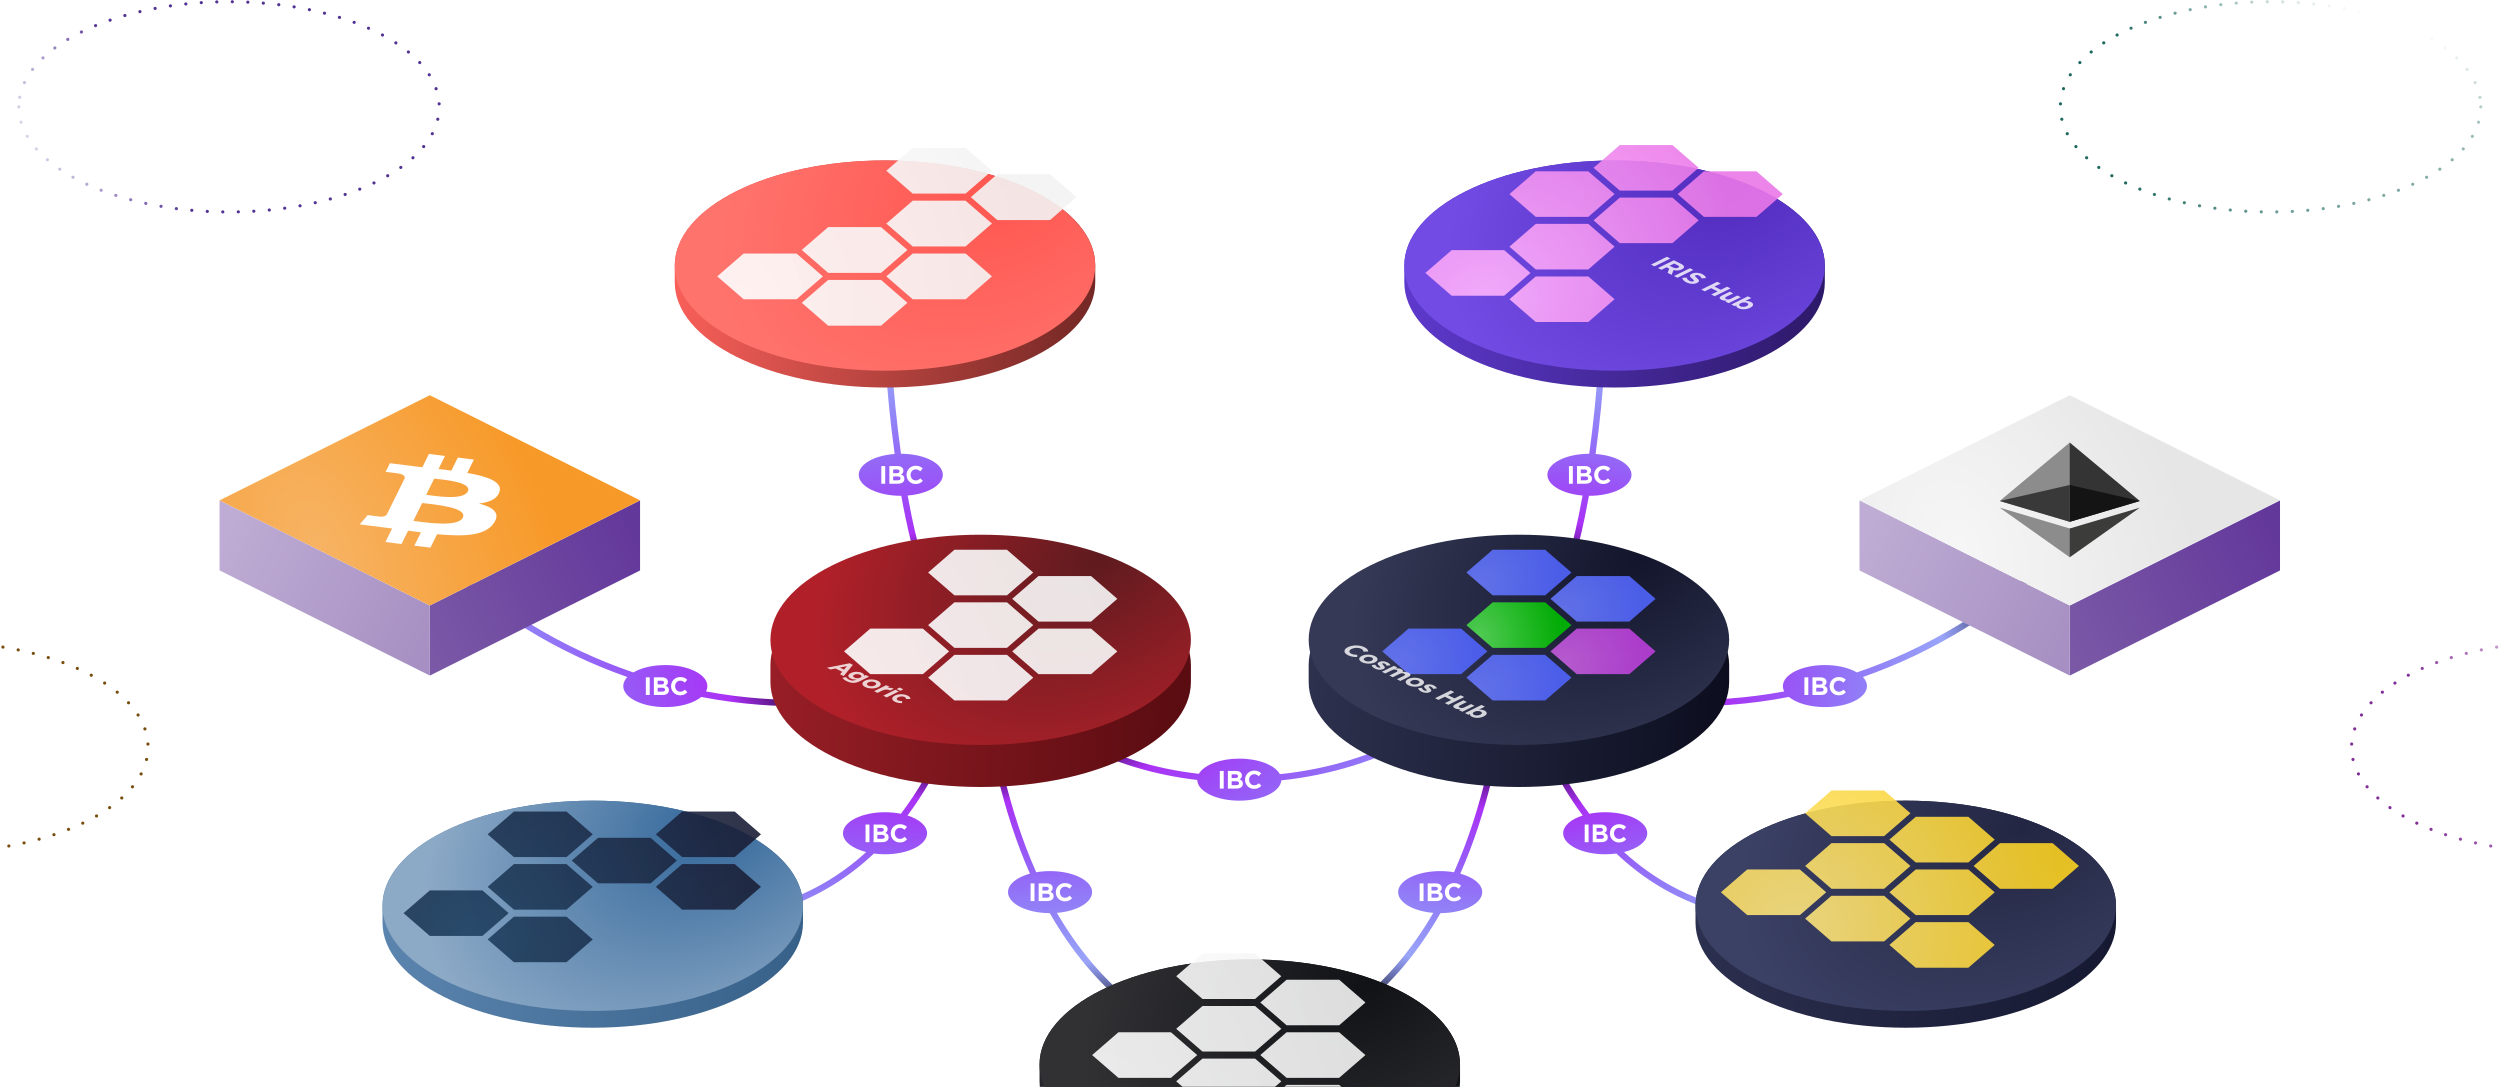 <svg width="1456" height="633" viewBox="0 0 1456 633" fill="none" xmlns="http://www.w3.org/2000/svg">
<ellipse cx="1491.96" cy="435.082" rx="122.449" ry="61.224" stroke="url(#paint0_radial)" stroke-width="1.837" stroke-linecap="round" stroke-dasharray="0.04 9"/>
<ellipse cx="1322.37" cy="62.224" rx="122.449" ry="61.224" stroke="url(#paint1_radial)" stroke-width="1.837" stroke-linecap="round" stroke-dasharray="0.04 9"/>
<ellipse rx="122.449" ry="61.224" transform="matrix(-1 0 0 1 -36.204 435.082)" stroke="url(#paint2_radial)" stroke-width="1.837" stroke-linecap="round" stroke-dasharray="0.04 9"/>
<ellipse rx="122.449" ry="61.224" transform="matrix(-1 0 0 1 133.388 62.224)" stroke="url(#paint3_radial)" stroke-width="1.837" stroke-linecap="round" stroke-dasharray="0.04 9"/>
<g filter="url(#filter0_d)">
<path fill-rule="evenodd" clip-rule="evenodd" d="M513.592 153.449C513.592 188.513 516.052 228.22 521.041 264.395C509.208 265.259 500.122 270.354 500.122 276.51C500.122 283.273 511.087 288.755 524.612 288.755C524.707 288.755 524.801 288.755 524.896 288.755C525.667 293.026 526.478 297.213 527.329 301.298C531.934 323.4 537.733 342.661 544.788 356.442C550.9 368.38 558.255 376.769 567.039 378.658C558.28 387.431 542.897 395.254 522.733 400.555C500.662 406.358 473.11 409.072 442.882 406.809C432.578 406.037 421.967 404.688 411.16 402.687C411.681 401.692 411.959 400.648 411.959 399.571C411.959 392.809 400.995 387.327 387.469 387.327C380.016 387.327 373.341 388.991 368.849 391.618C328.969 378.021 288.397 354.84 252.237 318.681L249.64 321.278C285.536 357.174 325.735 380.435 365.36 394.299C363.834 395.896 362.98 397.684 362.98 399.571C362.98 406.334 373.944 411.816 387.469 411.816C396.355 411.816 404.136 409.45 408.428 405.909C420.082 408.151 431.52 409.642 442.608 410.472C473.202 412.762 501.165 410.024 523.667 404.108C542.373 399.19 557.48 392.029 567.139 383.589C557.652 416.311 544.248 448.126 524.689 473.947C521.832 473.363 518.706 473.041 515.429 473.041C501.903 473.041 490.939 478.523 490.939 485.286C490.939 490.081 496.451 494.232 504.481 496.242C503.298 497.323 502.098 498.384 500.88 499.426C466.165 529.128 416.98 543.081 346.274 525.747L345.399 529.315C417.04 546.878 467.499 532.821 503.268 502.217C505.207 500.558 507.102 498.851 508.955 497.098C511.017 497.38 513.188 497.531 515.429 497.531C528.954 497.531 539.918 492.048 539.918 485.286C539.918 480.934 535.378 477.112 528.537 474.941C547.51 449.468 560.624 418.563 569.982 386.951C574.883 431.802 584.165 473.307 599.837 508.816C592.225 510.892 587.061 514.93 587.061 519.571C587.061 526.308 597.941 531.774 611.394 531.816C636.285 575.441 673.368 607.319 727.422 621.147L728.333 617.588C676.181 604.247 640.04 573.73 615.541 531.655C627.168 530.702 636.041 525.655 636.041 519.571C636.041 512.809 625.076 507.327 611.551 507.327C608.727 507.327 606.014 507.566 603.489 508.005C587.657 472.414 578.319 430.511 573.454 384.895C600.25 425.183 646.986 448.418 697.268 454.254C697.474 460.928 708.358 466.306 721.755 466.306C734.996 466.306 745.783 461.052 746.23 454.486C802.664 448.54 857.407 421.068 888.317 371.151L885.194 369.217C854.929 418.093 801.111 445.127 745.41 450.879C742.608 445.659 733.079 441.816 721.755 441.816C710.585 441.816 701.161 445.556 698.218 450.667C645.854 444.728 597.693 419.645 572.423 376.299L571.892 375.388H570.837C562.648 375.388 554.976 368.278 548.058 354.768C541.223 341.418 535.505 322.529 530.926 300.549C530.114 296.653 529.339 292.663 528.6 288.594C540.229 287.642 549.102 282.594 549.102 276.51C549.102 269.768 538.202 264.298 524.731 264.266C519.736 228.194 517.265 188.505 517.265 153.449H513.592Z" fill="url(#paint4_radial)"/>
</g>
<path d="M376.139 404.776H378.402V394.49H376.139V404.776ZM380.825 404.776H385.718C388.04 404.776 389.568 403.835 389.568 401.954V401.925C389.568 400.544 388.833 399.853 387.643 399.398C388.378 398.986 388.995 398.34 388.995 397.179V397.149C388.995 396.444 388.76 395.871 388.29 395.401C387.702 394.813 386.776 394.49 385.601 394.49H380.825V404.776ZM386.747 397.561C386.747 398.325 386.115 398.648 385.116 398.648H383.029V396.474H385.263C386.218 396.474 386.747 396.856 386.747 397.531V397.561ZM387.32 401.646V401.675C387.32 402.439 386.717 402.792 385.718 402.792H383.029V400.529H385.645C386.806 400.529 387.32 400.955 387.32 401.646ZM396.102 404.952C398.086 404.952 399.261 404.247 400.319 403.115L398.879 401.66C398.071 402.395 397.351 402.865 396.176 402.865C394.412 402.865 393.193 401.396 393.193 399.633V399.603C393.193 397.84 394.442 396.4 396.176 396.4C397.204 396.4 398.012 396.841 398.806 397.561L400.246 395.9C399.291 394.96 398.13 394.314 396.19 394.314C393.031 394.314 390.827 396.709 390.827 399.633V399.662C390.827 402.616 393.075 404.952 396.102 404.952Z" fill="white"/>
<path d="M513.282 281.714H515.544V271.429H513.282V281.714ZM517.968 281.714H522.861C525.183 281.714 526.711 280.774 526.711 278.893V278.864C526.711 277.482 525.976 276.792 524.786 276.336C525.521 275.925 526.138 275.278 526.138 274.118V274.088C526.138 273.383 525.903 272.81 525.433 272.34C524.845 271.752 523.919 271.429 522.744 271.429H517.968V281.714ZM523.89 274.5C523.89 275.264 523.258 275.587 522.259 275.587H520.172V273.412H522.406C523.361 273.412 523.89 273.794 523.89 274.47V274.5ZM524.463 278.584V278.614C524.463 279.378 523.86 279.731 522.861 279.731H520.172V277.468H522.788C523.948 277.468 524.463 277.894 524.463 278.584ZM533.245 281.891C535.229 281.891 536.404 281.185 537.462 280.054L536.022 278.599C535.214 279.334 534.494 279.804 533.318 279.804C531.555 279.804 530.336 278.335 530.336 276.571V276.542C530.336 274.779 531.585 273.339 533.318 273.339C534.347 273.339 535.155 273.78 535.949 274.5L537.389 272.839C536.434 271.899 535.273 271.252 533.333 271.252C530.174 271.252 527.97 273.647 527.97 276.571V276.601C527.97 279.554 530.218 281.891 533.245 281.891Z" fill="white"/>
<path d="M504.098 490.49H506.361V480.204H504.098V490.49ZM508.785 490.49H513.678C515.999 490.49 517.527 489.549 517.527 487.669V487.639C517.527 486.258 516.793 485.567 515.603 485.112C516.337 484.7 516.954 484.054 516.954 482.893V482.864C516.954 482.158 516.719 481.585 516.249 481.115C515.661 480.527 514.736 480.204 513.56 480.204H508.785V490.49ZM514.706 483.275C514.706 484.039 514.074 484.362 513.075 484.362H510.989V482.188H513.222C514.177 482.188 514.706 482.57 514.706 483.246V483.275ZM515.279 487.36V487.389C515.279 488.154 514.677 488.506 513.678 488.506H510.989V486.243H513.604C514.765 486.243 515.279 486.669 515.279 487.36ZM524.061 490.666C526.045 490.666 527.221 489.961 528.279 488.829L526.839 487.375C526.03 488.109 525.31 488.58 524.135 488.58C522.372 488.58 521.152 487.11 521.152 485.347V485.318C521.152 483.554 522.401 482.114 524.135 482.114C525.164 482.114 525.972 482.555 526.765 483.275L528.205 481.615C527.25 480.674 526.089 480.028 524.15 480.028C520.99 480.028 518.786 482.423 518.786 485.347V485.376C518.786 488.33 521.035 490.666 524.061 490.666Z" fill="white"/>
<path d="M600.22 524.775H602.483V514.49H600.22V524.775ZM604.907 524.775H609.8C612.121 524.775 613.65 523.835 613.65 521.954V521.925C613.65 520.544 612.915 519.853 611.725 519.398C612.459 518.986 613.077 518.34 613.077 517.179V517.149C613.077 516.444 612.841 515.871 612.371 515.401C611.784 514.813 610.858 514.49 609.682 514.49H604.907V524.775ZM610.828 517.561C610.828 518.325 610.197 518.648 609.197 518.648H607.111V516.473H609.344C610.299 516.473 610.828 516.855 610.828 517.531V517.561ZM611.401 521.646V521.675C611.401 522.439 610.799 522.792 609.8 522.792H607.111V520.529H609.726C610.887 520.529 611.401 520.955 611.401 521.646ZM620.184 524.952C622.167 524.952 623.343 524.247 624.401 523.115L622.961 521.66C622.153 522.395 621.433 522.865 620.257 522.865C618.494 522.865 617.274 521.396 617.274 519.633V519.603C617.274 517.84 618.523 516.4 620.257 516.4C621.286 516.4 622.094 516.841 622.887 517.561L624.327 515.9C623.372 514.96 622.211 514.313 620.272 514.313C617.113 514.313 614.909 516.709 614.909 519.633V519.662C614.909 522.615 617.157 524.952 620.184 524.952Z" fill="white"/>
<path d="M710.424 459.265H712.687V448.98H710.424V459.265ZM715.111 459.265H720.004C722.326 459.265 723.854 458.325 723.854 456.444V456.415C723.854 455.033 723.119 454.343 721.929 453.887C722.664 453.476 723.281 452.829 723.281 451.669V451.639C723.281 450.934 723.046 450.361 722.575 449.891C721.988 449.303 721.062 448.98 719.886 448.98H715.111V459.265ZM721.033 452.051C721.033 452.815 720.401 453.138 719.401 453.138H717.315V450.963H719.548C720.504 450.963 721.033 451.345 721.033 452.021V452.051ZM721.606 456.135V456.165C721.606 456.929 721.003 457.282 720.004 457.282H717.315V455.019H719.93C721.091 455.019 721.606 455.445 721.606 456.135ZM730.388 459.442C732.371 459.442 733.547 458.736 734.605 457.605L733.165 456.15C732.357 456.885 731.637 457.355 730.461 457.355C728.698 457.355 727.478 455.886 727.478 454.122V454.093C727.478 452.33 728.727 450.89 730.461 450.89C731.49 450.89 732.298 451.331 733.091 452.051L734.531 450.39C733.576 449.45 732.416 448.803 730.476 448.803C727.317 448.803 725.113 451.198 725.113 454.122V454.152C725.113 457.105 727.361 459.442 730.388 459.442Z" fill="white"/>
<g filter="url(#filter1_d)">
<path fill-rule="evenodd" clip-rule="evenodd" d="M929.265 264.394C934.254 228.22 936.714 188.513 936.714 153.449H933.041C933.041 188.505 930.57 228.194 925.575 264.265C912.104 264.297 901.204 269.767 901.204 276.51C901.204 282.594 910.077 287.641 921.706 288.593C920.967 292.663 920.192 296.652 919.38 300.549C914.801 322.529 909.083 341.418 902.248 354.768C895.33 368.278 887.658 375.388 879.469 375.388H877.798L877.641 377.051C873.032 425.709 863.552 470.383 846.817 508.005C844.292 507.566 841.579 507.327 838.755 507.327C825.23 507.327 814.265 512.809 814.265 519.571C814.265 525.655 823.138 530.702 834.765 531.655C810.266 573.73 774.125 604.247 721.973 617.588L722.884 621.147C776.938 607.319 814.021 575.441 838.912 531.816C852.365 531.774 863.245 526.308 863.245 519.571C863.245 514.93 858.081 510.892 850.469 508.815C866.141 473.307 875.423 431.802 880.324 386.951C889.682 418.563 902.796 449.468 921.769 474.941C914.928 477.112 910.388 480.934 910.388 485.286C910.388 492.048 921.352 497.531 934.877 497.531C937.118 497.531 939.289 497.38 941.351 497.098C943.203 498.851 945.099 500.558 947.038 502.217C982.807 532.821 1033.27 546.878 1104.91 529.315L1104.03 525.747C1033.33 543.081 984.141 529.128 949.426 499.426C948.208 498.384 947.008 497.323 945.825 496.242C953.854 494.232 959.367 490.081 959.367 485.286C959.367 478.523 948.403 473.041 934.877 473.041C931.6 473.041 928.474 473.363 925.617 473.947C906.057 448.126 892.654 416.311 883.167 383.589C892.826 392.029 907.933 399.19 926.639 404.108C949.141 410.024 977.104 412.762 1007.7 410.472C1018.79 409.642 1030.22 408.151 1041.88 405.909C1046.17 409.45 1053.95 411.816 1062.84 411.816C1076.36 411.816 1087.33 406.334 1087.33 399.571C1087.33 397.684 1086.47 395.896 1084.95 394.299C1124.57 380.435 1164.77 357.174 1200.67 321.278L1198.07 318.681C1161.91 354.84 1121.34 378.021 1081.46 391.618C1076.97 388.991 1070.29 387.327 1062.84 387.327C1049.31 387.327 1038.35 392.809 1038.35 399.571C1038.35 400.648 1038.62 401.692 1039.15 402.687C1028.34 404.688 1017.73 406.037 1007.42 406.809C977.195 409.072 949.644 406.358 927.573 400.555C907.409 395.254 892.026 387.431 883.266 378.658C892.05 376.769 899.405 368.38 905.517 356.442C912.573 342.661 918.372 323.4 922.977 301.298C923.828 297.212 924.639 293.026 925.41 288.754L925.505 288.755C925.568 288.755 925.631 288.755 925.694 288.755C939.219 288.755 950.184 283.273 950.184 276.51C950.184 270.354 941.098 265.259 929.265 264.394Z" fill="url(#paint5_radial)"/>
</g>
<path d="M1050.89 404.776H1053.16V394.49H1050.89V404.776ZM1055.58 404.776H1060.47C1062.79 404.776 1064.32 403.835 1064.32 401.954V401.925C1064.32 400.544 1063.59 399.853 1062.4 399.398C1063.13 398.986 1063.75 398.34 1063.75 397.179V397.149C1063.75 396.444 1063.51 395.871 1063.04 395.401C1062.46 394.813 1061.53 394.49 1060.36 394.49H1055.58V404.776ZM1061.5 397.561C1061.5 398.325 1060.87 398.648 1059.87 398.648H1057.78V396.474H1060.02C1060.97 396.474 1061.5 396.856 1061.5 397.532V397.561ZM1062.07 401.646V401.675C1062.07 402.439 1061.47 402.792 1060.47 402.792H1057.78V400.529H1060.4C1061.56 400.529 1062.07 400.955 1062.07 401.646ZM1070.86 404.952C1072.84 404.952 1074.02 404.247 1075.07 403.115L1073.63 401.66C1072.83 402.395 1072.11 402.865 1070.93 402.865C1069.17 402.865 1067.95 401.396 1067.95 399.633V399.603C1067.95 397.84 1069.2 396.4 1070.93 396.4C1071.96 396.4 1072.77 396.841 1073.56 397.561L1075 395.9C1074.05 394.96 1072.88 394.314 1070.95 394.314C1067.79 394.314 1065.58 396.709 1065.58 399.633V399.662C1065.58 402.616 1067.83 404.952 1070.86 404.952Z" fill="white"/>
<path d="M913.751 281.714H916.014V271.429H913.751V281.714ZM918.437 281.714H923.33C925.652 281.714 927.18 280.774 927.18 278.893V278.864C927.18 277.482 926.445 276.792 925.255 276.336C925.99 275.925 926.607 275.278 926.607 274.118V274.088C926.607 273.383 926.372 272.81 925.902 272.34C925.314 271.752 924.388 271.429 923.213 271.429H918.437V281.714ZM924.359 274.5C924.359 275.264 923.727 275.587 922.728 275.587H920.641V273.412H922.875C923.83 273.412 924.359 273.794 924.359 274.47V274.5ZM924.932 278.584V278.614C924.932 279.378 924.33 279.731 923.33 279.731H920.641V277.468H923.257C924.418 277.468 924.932 277.894 924.932 278.584ZM933.714 281.891C935.698 281.891 936.873 281.185 937.931 280.054L936.491 278.599C935.683 279.334 934.963 279.804 933.788 279.804C932.024 279.804 930.805 278.335 930.805 276.571V276.542C930.805 274.779 932.054 273.339 933.788 273.339C934.816 273.339 935.624 273.78 936.418 274.5L937.858 272.839C936.903 271.899 935.742 271.252 933.802 271.252C930.643 271.252 928.439 273.647 928.439 276.571V276.601C928.439 279.554 930.687 281.891 933.714 281.891Z" fill="white"/>
<path d="M922.934 490.49H925.197V480.204H922.934V490.49ZM927.621 490.49H932.514C934.835 490.49 936.363 489.549 936.363 487.668V487.639C936.363 486.258 935.629 485.567 934.439 485.112C935.173 484.7 935.79 484.054 935.79 482.893V482.863C935.79 482.158 935.555 481.585 935.085 481.115C934.497 480.527 933.572 480.204 932.396 480.204H927.621V490.49ZM933.542 483.275C933.542 484.039 932.91 484.362 931.911 484.362H929.825V482.188H932.058C933.013 482.188 933.542 482.57 933.542 483.246V483.275ZM934.115 487.36V487.389C934.115 488.153 933.513 488.506 932.514 488.506H929.825V486.243H932.44C933.601 486.243 934.115 486.669 934.115 487.36ZM942.898 490.666C944.881 490.666 946.057 489.961 947.115 488.829L945.675 487.374C944.867 488.109 944.147 488.579 942.971 488.579C941.208 488.579 939.988 487.11 939.988 485.347V485.317C939.988 483.554 941.237 482.114 942.971 482.114C944 482.114 944.808 482.555 945.601 483.275L947.041 481.614C946.086 480.674 944.925 480.028 942.986 480.028C939.827 480.028 937.622 482.423 937.622 485.347V485.376C937.622 488.33 939.871 490.666 942.898 490.666Z" fill="white"/>
<path d="M826.812 524.775H829.075V514.49H826.812V524.775ZM831.499 524.775H836.392C838.713 524.775 840.241 523.835 840.241 521.954V521.925C840.241 520.544 839.507 519.853 838.316 519.398C839.051 518.986 839.668 518.34 839.668 517.179V517.149C839.668 516.444 839.433 515.871 838.963 515.401C838.375 514.813 837.45 514.49 836.274 514.49H831.499V524.775ZM837.42 517.561C837.42 518.325 836.788 518.648 835.789 518.648H833.703V516.473H835.936C836.891 516.473 837.42 516.855 837.42 517.531V517.561ZM837.993 521.646V521.675C837.993 522.439 837.391 522.792 836.392 522.792H833.703V520.529H836.318C837.479 520.529 837.993 520.955 837.993 521.646ZM846.775 524.952C848.759 524.952 849.935 524.247 850.993 523.115L849.553 521.66C848.744 522.395 848.024 522.865 846.849 522.865C845.086 522.865 843.866 521.396 843.866 519.633V519.603C843.866 517.84 845.115 516.4 846.849 516.4C847.878 516.4 848.686 516.841 849.479 517.561L850.919 515.9C849.964 514.96 848.803 514.313 846.864 514.313C843.704 514.313 841.5 516.709 841.5 519.633V519.662C841.5 522.615 843.749 524.952 846.775 524.952Z" fill="white"/>
<path d="M250.326 393.449L372.775 332.224V291.408L250.326 352.633V393.449Z" fill="url(#paint6_linear)"/>
<path d="M127.878 332.224L250.327 393.449V352.633L127.878 291.408V332.224Z" fill="url(#paint7_linear)"/>
<path d="M250.327 230.184L372.776 291.408L250.327 352.633L127.878 291.408L250.327 230.184Z" fill="url(#paint8_radial)"/>
<path d="M290.93 286.314C292.628 280.578 283.983 277.494 272.163 275.437L275.997 267.667L266.635 266.488L262.902 274.054C260.441 273.744 257.913 273.451 255.401 273.162L259.161 265.546L249.804 264.367L245.967 272.135C243.93 271.901 241.93 271.669 239.989 271.425L239.999 271.401L227.088 269.772L224.597 274.824C224.597 274.824 231.544 275.628 231.397 275.678C235.189 276.157 235.874 277.424 235.759 278.429C225.253 299.716 235.759 278.429 225.253 299.716C224.789 300.298 223.614 301.171 220.963 300.84C221.056 300.908 214.158 299.981 214.158 299.981L209.51 305.396L221.694 306.93C223.96 307.217 226.181 307.518 228.368 307.8L224.493 315.66L233.845 316.839L237.682 309.063C240.237 309.413 242.716 309.736 245.143 310.041L241.319 317.78L250.681 318.959L254.556 311.115C270.52 312.641 282.525 312.025 287.578 304.73C291.65 298.857 287.375 295.468 278.976 293.259C285.093 292.546 289.7 290.513 290.93 286.314V286.314ZM269.539 301.469C266.646 307.342 247.071 304.167 240.725 303.371L245.866 292.959C252.212 293.759 272.563 295.343 269.539 301.469ZM272.435 286.229C269.795 291.572 253.502 288.858 248.217 288.192L252.878 278.749C258.164 279.414 275.184 280.656 272.435 286.229V286.229Z" fill="white"/>
<path d="M1205.43 393.449L1327.88 332.224V291.408L1205.43 352.633V393.449Z" fill="url(#paint9_linear)"/>
<path d="M1082.98 332.224L1205.43 393.449V352.633L1082.98 291.408V332.224Z" fill="url(#paint10_linear)"/>
<path d="M1205.43 230.184L1327.88 291.408L1205.43 352.633L1082.98 291.408L1205.43 230.184Z" fill="url(#paint11_radial)"/>
<path d="M1205.42 257.735L1204.52 259.258V303.452L1205.42 303.899L1246.22 291.773L1205.42 257.735Z" fill="#343434"/>
<path d="M1205.42 257.735L1164.61 291.773L1205.42 303.899V282.449V257.735Z" fill="#8C8C8C"/>
<path d="M1205.42 307.783L1204.91 308.091V323.834L1205.42 324.572L1246.24 295.663L1205.42 307.783Z" fill="#3C3C3B"/>
<path d="M1205.42 324.572V307.783L1164.61 295.663L1205.42 324.572Z" fill="#8C8C8C"/>
<path d="M1205.42 303.899L1246.22 291.773L1205.42 282.449V303.899Z" fill="#141414"/>
<path d="M1164.61 291.773L1205.42 303.899V282.449L1164.61 291.773Z" fill="#393939"/>
<path d="M345.224 598.551C412.851 598.551 467.673 571.14 467.673 537.327V527.531C467.673 493.717 412.851 466.306 345.224 466.306C277.598 466.306 222.776 493.717 222.776 527.531V537.327C222.776 571.14 277.598 598.551 345.224 598.551Z" fill="url(#paint12_linear)"/>
<ellipse cx="345.224" cy="527.531" rx="122.449" ry="61.224" fill="url(#paint13_radial)"/>
<g opacity="0.9" filter="url(#filter2_d)">
<path fill-rule="evenodd" clip-rule="evenodd" d="M284 471.204L299.306 457.938H329.918L345.225 471.204L329.918 484.469H299.306L284 471.204ZM381.959 471.204L397.265 457.938H427.878L443.184 471.204L427.878 484.469H397.265L381.959 471.204ZM348.286 473.245L332.98 486.51L348.286 499.775H378.898L394.204 486.51L378.898 473.245H348.286ZM381.959 501.816L397.265 488.551H427.878L443.184 501.816L427.878 515.082H397.265L381.959 501.816ZM299.306 488.551L284 501.816L299.306 515.082H329.918L345.225 501.816L329.918 488.551H299.306ZM235.021 517.122L250.327 503.857H280.939L296.245 517.122L280.939 530.388H250.327L235.021 517.122ZM299.306 519.163L284 532.429L299.306 545.694H329.918L345.225 532.429L329.918 519.163H299.306Z" fill="url(#paint14_radial)"/>
</g>
<path d="M727.878 691C795.504 691 850.326 663.589 850.326 629.776V619.98C850.326 586.166 795.504 558.755 727.878 558.755C660.251 558.755 605.429 586.166 605.429 619.98V629.776C605.429 663.589 660.251 691 727.878 691Z" fill="url(#paint15_linear)"/>
<ellipse cx="727.878" cy="619.98" rx="122.449" ry="61.224" fill="url(#paint16_radial)"/>
<g opacity="0.9" filter="url(#filter3_d)">
<path fill-rule="evenodd" clip-rule="evenodd" d="M685.02 553.857L700.326 540.592H730.939L746.245 553.857L730.939 567.122H700.326L685.02 553.857ZM734 569.164L749.306 555.898H779.918L795.224 569.164L779.918 582.429H749.306L734 569.164ZM700.326 571.205L685.02 584.47L700.326 597.735H730.939L746.245 584.47L730.939 571.205H700.326ZM734 599.776L749.306 586.511H779.918L795.224 599.776L779.918 613.041H749.306L734 599.776ZM651.347 586.51L636.041 599.776L651.347 613.041H681.959L697.265 599.776L681.959 586.51H651.347ZM685.02 615.082L700.326 601.817H730.939L746.245 615.082L730.939 628.347H700.326L685.02 615.082ZM749.306 617.123L734 630.388L749.306 643.653H779.918L795.224 630.388L779.918 617.123H749.306Z" fill="url(#paint17_radial)"/>
</g>
<path d="M1109.92 598.55C1177.55 598.55 1232.37 571.139 1232.37 537.326V527.53C1232.37 493.717 1177.55 466.305 1109.92 466.305C1042.29 466.305 987.469 493.717 987.469 527.53V537.326C987.469 571.139 1042.29 598.55 1109.92 598.55Z" fill="url(#paint18_linear)"/>
<ellipse cx="1109.92" cy="527.53" rx="122.449" ry="61.224" fill="url(#paint19_radial)"/>
<g opacity="0.9" filter="url(#filter4_d)">
<path fill-rule="evenodd" clip-rule="evenodd" d="M1066.64 445.686L1051.31 458.974L1066.64 472.262H1097.31L1112.64 458.974L1097.31 445.686H1066.64ZM1115.71 461.018L1100.38 474.306L1115.71 487.595H1146.37L1161.71 474.306L1146.37 461.018H1115.71ZM1149.44 489.639L1164.77 476.351H1195.44L1210.77 489.639L1195.44 502.927H1164.77L1149.44 489.639ZM1066.64 476.351L1051.31 489.639L1066.64 502.927H1097.31L1112.64 489.639L1097.31 476.351H1066.64ZM1100.38 504.972L1115.71 491.684H1146.37L1161.71 504.972L1146.37 518.26H1115.71L1100.38 504.972ZM1017.58 491.684L1002.25 504.972L1017.58 518.26H1048.24L1063.58 504.972L1048.24 491.684H1017.58ZM1051.31 520.304L1066.64 507.016H1097.31L1112.64 520.304L1097.31 533.592H1066.64L1051.31 520.304ZM1115.71 522.348L1100.38 535.637L1115.71 548.925H1146.37L1161.71 535.637L1146.37 522.348H1115.71Z" fill="url(#paint20_radial)"/>
</g>
<path d="M940.327 225.694C1007.95 225.694 1062.78 198.282 1062.78 164.469V154.673C1062.78 120.86 1007.95 93.449 940.327 93.449C872.7 93.449 817.878 120.86 817.878 154.673V164.469C817.878 198.282 872.7 225.694 940.327 225.694Z" fill="url(#paint21_linear)"/>
<ellipse cx="940.327" cy="154.673" rx="122.449" ry="61.224" fill="url(#paint22_radial)"/>
<g opacity="0.8">
<path d="M961.551 154.095L963.578 155.102L972.809 150.566L970.782 149.559L961.551 154.095ZM965.617 156.115L967.643 157.121L970.597 155.67L972.19 156.46L971.21 158.892L973.579 160.069L974.625 157.331C976.232 157.699 977.971 157.637 979.461 156.905L979.487 156.892C980.358 156.465 980.807 155.971 980.808 155.463C980.809 154.864 980.231 154.251 979.059 153.67L974.848 151.578L965.617 156.115ZM972.391 154.788L975.042 153.486L977.055 154.486C978.042 154.976 978.199 155.497 977.329 155.924L977.303 155.937C976.524 156.32 975.431 156.298 974.444 155.808L972.391 154.788ZM974.956 160.753L976.983 161.759L986.214 157.223L984.187 156.217L974.956 160.753ZM982.167 164.464C984.154 165.451 986.578 165.638 988.411 164.738L988.437 164.725C990.046 163.934 989.666 163.081 988.285 161.913C987.101 160.921 986.904 160.628 987.511 160.33L987.537 160.317C987.986 160.096 988.75 160.124 989.526 160.51C990.303 160.895 990.763 161.463 991.011 162.146L993.594 161.918C993.411 161.084 992.688 160.308 991.346 159.641C989.464 158.707 987.014 158.585 985.339 159.408L985.313 159.42C983.48 160.321 984.163 161.169 985.544 162.324C986.688 163.283 986.74 163.569 986.226 163.822L986.199 163.835C985.659 164.101 984.829 164.014 984 163.602C982.947 163.08 982.514 162.434 982.37 161.686L979.735 161.797C979.852 162.832 980.772 163.771 982.167 164.464ZM990.859 168.651L992.885 169.657L996.591 167.836L1000.33 169.692L996.623 171.513L998.65 172.52L1007.88 167.984L1005.85 166.977L1002.2 168.772L998.464 166.916L1002.12 165.121L1000.09 164.114L990.859 168.651ZM1002.59 174.609C1003.61 175.112 1004.74 175.141 1005.79 175.078L1004.79 175.571L1006.79 176.564L1013.86 173.091L1011.86 172.097L1007.92 174.035C1006.97 174.501 1005.99 174.499 1005.23 174.12C1004.47 173.741 1004.51 173.279 1005.46 172.813L1009.4 170.875L1007.4 169.881L1002.82 172.13C1001.2 172.927 1001.08 173.858 1002.59 174.609ZM1012.39 179.472C1014.06 180.302 1016.89 180.432 1019.25 179.272L1019.28 179.259C1021.64 178.099 1021.36 176.686 1019.72 175.869C1018.68 175.353 1017.52 175.259 1016.37 175.341L1019.95 173.585L1017.95 172.592L1008.32 177.322L1010.32 178.316L1011.24 177.862C1011.15 178.376 1011.32 178.943 1012.39 179.472ZM1013.57 178.381C1012.64 177.917 1012.64 177.149 1013.82 176.573L1013.84 176.56C1015.02 175.983 1016.57 175.986 1017.5 176.45C1018.44 176.914 1018.45 177.689 1017.28 178.265L1017.25 178.278C1016.06 178.862 1014.51 178.845 1013.57 178.381Z" fill="white"/>
</g>
<g opacity="0.9" filter="url(#filter5_d)">
<path fill-rule="evenodd" clip-rule="evenodd" d="M928.082 83.04L943.388 69.775H974L989.306 83.04L974 96.306H943.388L928.082 83.04ZM977.061 98.347L992.367 85.082H1022.98L1038.29 98.347L1022.98 111.612H992.367L977.061 98.347ZM894.408 85.082L879.102 98.347L894.408 111.612H925.02L940.326 98.347L925.02 85.082H894.408ZM928.082 113.653L943.388 100.388H974L989.306 113.653L974 126.918H943.388L928.082 113.653ZM894.408 115.694L879.102 128.959L894.408 142.225H925.02L940.326 128.959L925.02 115.694H894.408ZM830.122 144.265L845.428 131H876.041L891.347 144.265L876.041 157.531H845.428L830.122 144.265ZM894.408 146.306L879.102 159.571L894.408 172.837H925.02L940.326 159.571L925.02 146.306H894.408Z" fill="url(#paint23_radial)"/>
</g>
<path d="M515.428 225.694C583.055 225.694 637.877 198.283 637.877 164.469V154.673C637.877 120.86 583.055 93.449 515.428 93.449C447.802 93.449 392.979 120.86 392.979 154.673V164.469C392.979 198.283 447.802 225.694 515.428 225.694Z" fill="url(#paint24_linear)"/>
<ellipse cx="515.428" cy="154.673" rx="122.449" ry="61.224" fill="url(#paint25_radial)"/>
<g opacity="0.9" filter="url(#filter6_d)">
<path fill-rule="evenodd" clip-rule="evenodd" d="M516.176 84.741L531.56 71.408H562.328L577.712 84.741L562.328 98.073H531.56L516.176 84.741ZM565.405 100.125L580.789 86.792H611.557L626.941 100.125L611.557 113.457H580.789L565.405 100.125ZM531.56 102.176L516.176 115.509L531.56 128.842H562.328L577.712 115.509L562.328 102.176H531.56ZM466.947 130.893L482.331 117.56H513.099L528.483 130.893L513.099 144.225H482.331L466.947 130.893ZM531.56 132.944L516.176 146.277L531.56 159.61H562.328L577.712 146.277L562.328 132.944H531.56ZM417.719 146.277L433.103 132.944H463.871L479.255 146.277L463.871 159.61H433.103L417.719 146.277ZM482.331 148.328L466.947 161.661L482.331 174.993H513.099L528.483 161.661L513.099 148.328H482.331Z" fill="url(#paint26_radial)"/>
</g>
<g filter="url(#filter7_d)">
<path d="M571.143 443.653C638.77 443.653 693.592 416.242 693.592 382.429V372.633C693.592 338.819 638.77 311.408 571.143 311.408C503.516 311.408 448.694 338.819 448.694 372.633V382.429C448.694 416.242 503.516 443.653 571.143 443.653Z" fill="url(#paint27_linear)"/>
</g>
<ellipse cx="571.143" cy="372.633" rx="122.449" ry="61.224" fill="url(#paint28_radial)"/>
<g opacity="0.9" filter="url(#filter8_d)">
<path fill-rule="evenodd" clip-rule="evenodd" d="M555.837 305.49L540.531 318.755L555.837 332.021H586.449L601.755 318.755L586.449 305.49H555.837ZM604.816 320.796L589.51 334.062L604.816 347.327H635.428L650.735 334.062L635.428 320.796H604.816ZM540.531 349.368L555.837 336.102H586.449L601.755 349.368L586.449 362.633H555.837L540.531 349.368ZM604.816 351.408L589.51 364.674L604.816 377.939H635.428L650.735 364.674L635.428 351.408H604.816ZM491.551 364.674L506.857 351.408H537.469L552.775 364.674L537.469 377.939H506.857L491.551 364.674ZM555.837 366.715L540.531 379.98L555.837 393.245H586.449L601.755 379.98L586.449 366.715H555.837Z" fill="url(#paint29_radial)"/>
</g>
<g opacity="0.8">
<path d="M481.602 388.886L483.668 389.912L486.581 389.313L490.476 391.248L489.248 392.684L491.367 393.736L496.716 387.206L494.847 386.278L481.602 388.886ZM489.098 388.791L493.316 387.928L491.546 390.007L489.098 388.791ZM493.003 396.659C494.372 397.339 495.675 397.7 496.993 397.702C498.178 397.705 499.404 397.402 500.67 396.78L506.143 394.09L504.143 393.097L503.219 393.55C503.273 392.991 503.09 392.444 501.998 391.901C500.379 391.097 497.679 390.929 495.569 391.966L495.542 391.979C493.445 393.009 493.732 394.337 495.377 395.154C496.443 395.684 497.524 395.79 498.828 395.734L498.485 395.903C497.219 396.525 495.915 396.529 494.546 395.849C493.612 395.385 493.125 394.909 492.81 394.348L490.623 394.747C491.043 395.425 491.858 396.091 493.003 396.659ZM497.618 394.625C496.644 394.142 496.567 393.452 497.543 392.972L497.569 392.959C498.532 392.486 499.941 392.522 500.915 393.005C501.889 393.489 501.967 394.192 501.004 394.665L500.977 394.678C500.015 395.151 498.592 395.109 497.618 394.625ZM503.901 400.117C506.099 401.209 509.379 401.209 511.41 400.211L511.437 400.198C513.468 399.2 513.471 397.599 511.286 396.514C509.089 395.423 505.808 395.422 503.777 396.42L503.751 396.433C501.72 397.431 501.717 399.032 503.901 400.117ZM505.655 399.281C504.55 398.732 504.71 397.913 505.751 397.401L505.778 397.388C506.82 396.876 508.387 396.781 509.532 397.35C510.638 397.899 510.478 398.719 509.436 399.231L509.41 399.244C508.368 399.756 506.8 399.85 505.655 399.281ZM509.074 402.53L511.075 403.523L513.686 402.24C515.374 401.411 516.994 401.421 518.324 402.081L518.429 402.133L520.526 401.103C519.394 400.489 518.103 400.473 516.719 400.75L518.143 400.05L516.143 399.056L509.074 402.53ZM522.198 401.295L524.304 402.341L526.084 401.466L523.978 400.42L522.198 401.295ZM514.404 405.177L516.404 406.17L523.473 402.697L521.472 401.703L514.404 405.177ZM521.191 408.704C522.599 409.403 523.93 409.53 525.366 409.5L525.381 408.335C524.433 408.32 523.682 408.234 523.011 407.901C521.918 407.358 522.091 406.584 523.173 406.053L523.199 406.04C524.241 405.528 525.835 405.447 526.835 405.943C527.546 406.296 527.69 406.667 527.663 407.123L530.206 407.083C530.286 406.393 529.905 405.761 528.576 405.101C526.418 404.029 523.216 404.081 521.199 405.072L521.172 405.085C519.155 406.077 519.072 407.652 521.191 408.704Z" fill="white"/>
</g>
<g filter="url(#filter9_d)">
<path d="M884.612 443.653C952.239 443.653 1007.06 416.242 1007.06 382.428V372.633C1007.06 338.819 952.239 311.408 884.612 311.408C816.985 311.408 762.163 338.819 762.163 372.633V382.428C762.163 416.242 816.985 443.653 884.612 443.653Z" fill="url(#paint30_linear)"/>
</g>
<ellipse cx="884.612" cy="372.633" rx="122.449" ry="61.224" fill="url(#paint31_radial)"/>
<g opacity="0.9">
<g filter="url(#filter10_d)">
<path d="M854 318.755L869.306 305.49H899.918L915.224 318.755L899.918 332.021H869.306L854 318.755Z" fill="url(#paint32_radial)"/>
</g>
<g filter="url(#filter11_d)">
<path d="M902.98 334.061L918.286 320.796H948.898L964.204 334.061L948.898 347.327H918.286L902.98 334.061Z" fill="url(#paint33_radial)"/>
</g>
<g filter="url(#filter12_d)">
<path d="M854 349.367L869.306 336.102H899.918L915.224 349.367L899.918 362.633H869.306L854 349.367Z" fill="url(#paint34_radial)"/>
</g>
<g filter="url(#filter13_d)">
<path d="M902.98 364.673L918.286 351.408H948.898L964.204 364.673L948.898 377.939H918.286L902.98 364.673Z" fill="url(#paint35_radial)"/>
</g>
<g filter="url(#filter14_d)">
<path d="M805.02 364.673L820.326 351.408H850.939L866.245 364.673L850.939 377.939H820.326L805.02 364.673Z" fill="url(#paint36_radial)"/>
</g>
<g filter="url(#filter15_d)">
<path d="M854 379.98L869.306 366.714H899.918L915.224 379.98L899.918 393.245H869.306L854 379.98Z" fill="url(#paint37_radial)"/>
</g>
</g>
<g opacity="0.8">
<path d="M785.005 381.578C786.782 382.46 788.467 382.672 790.43 382.643L790.446 381.361C789.063 381.326 787.996 381.213 786.943 380.69C785.364 379.906 785.591 378.715 787.173 377.938L787.2 377.925C788.782 377.147 791.193 377.067 792.746 377.839C793.667 378.296 793.995 378.85 794.06 379.52L796.84 379.429C796.828 378.589 796.369 377.788 794.632 376.925C791.802 375.52 787.679 375.596 785.054 376.885L785.028 376.898C782.377 378.201 782.294 380.231 785.005 381.578ZM793.263 385.679C795.461 386.77 798.741 386.771 800.772 385.773L800.799 385.76C802.83 384.762 802.833 383.161 800.648 382.076C798.451 380.984 795.17 380.984 793.139 381.982L793.113 381.995C791.082 382.993 791.079 384.594 793.263 385.679ZM795.017 384.843C793.912 384.294 794.072 383.474 795.113 382.962L795.14 382.949C796.182 382.437 797.749 382.343 798.894 382.912C800 383.461 799.84 384.28 798.798 384.792L798.772 384.805C797.73 385.317 796.162 385.412 795.017 384.843ZM800.779 389.385C802.305 390.143 804.189 390.375 805.758 389.604L805.784 389.591C807.077 388.956 806.407 388.154 805.749 387.502C805.25 386.993 804.763 386.569 805.159 386.375L805.185 386.362C805.462 386.226 805.923 386.246 806.41 386.488C806.923 386.743 807.37 387.212 807.659 387.76L809.807 387.458C809.558 386.826 808.887 386.194 807.993 385.749C806.571 385.043 804.609 384.864 803.171 385.57L803.145 385.583C801.773 386.257 802.43 387.039 803.127 387.672C803.666 388.174 804.206 388.585 803.77 388.799L803.744 388.812C803.428 388.968 802.953 388.941 802.374 388.653C801.716 388.326 801.204 387.785 800.994 387.134L798.82 387.357C799.016 388.184 799.792 388.895 800.779 389.385ZM804.779 391.242L806.779 392.235L810.723 390.297C811.672 389.831 812.621 389.82 813.371 390.192C814.121 390.565 814.054 391.014 813.105 391.48L809.161 393.418L811.162 394.412L815.105 392.474C816.054 392.007 817.003 391.996 817.753 392.369C818.503 392.741 818.436 393.19 817.487 393.657L813.544 395.594L815.544 396.588L820.147 394.326C821.848 393.49 821.85 392.605 820.363 391.867C819.402 391.39 818.269 391.218 816.925 391.267C817.269 390.734 816.98 390.187 816.059 389.729C815.046 389.226 813.9 389.191 812.846 389.254L813.848 388.762L811.848 387.768L804.779 391.242ZM820.324 399.118C822.521 400.209 825.802 400.21 827.833 399.212L827.859 399.199C829.89 398.201 829.893 396.6 827.709 395.515C825.511 394.423 822.231 394.423 820.2 395.421L820.173 395.434C818.142 396.432 818.139 398.033 820.324 399.118ZM822.077 398.282C820.972 397.733 821.132 396.913 822.174 396.401L822.2 396.388C823.242 395.876 824.81 395.782 825.955 396.351C827.06 396.9 826.9 397.719 825.859 398.231L825.832 398.244C824.79 398.756 823.222 398.851 822.077 398.282ZM827.839 402.824C829.366 403.582 831.249 403.814 832.818 403.043L832.845 403.03C834.137 402.395 833.467 401.593 832.81 400.941C832.31 400.432 831.823 400.008 832.219 399.814L832.245 399.801C832.522 399.665 832.983 399.685 833.47 399.927C833.984 400.182 834.431 400.651 834.719 401.199L836.867 400.897C836.618 400.265 835.948 399.633 835.053 399.188C833.632 398.482 831.669 398.303 830.232 399.009L830.205 399.022C828.834 399.696 829.491 400.478 830.188 401.111C830.727 401.613 831.266 402.024 830.831 402.238L830.804 402.251C830.488 402.407 830.014 402.38 829.435 402.092C828.777 401.765 828.264 401.224 828.055 400.573L825.88 400.796C826.076 401.623 826.852 402.334 827.839 402.824ZM835.732 406.614L837.759 407.621L841.465 405.8L845.202 407.656L841.496 409.477L843.523 410.483L852.754 405.947L850.728 404.94L847.075 406.735L843.337 404.879L846.99 403.084L844.964 402.078L835.732 406.614ZM847.468 412.573C848.481 413.076 849.614 413.104 850.668 413.041L849.666 413.534L851.666 414.527L858.735 411.054L856.734 410.06L852.791 411.998C851.842 412.465 850.867 412.463 850.104 412.084C849.34 411.704 849.381 411.242 850.33 410.776L854.274 408.838L852.273 407.845L847.697 410.093C846.075 410.891 845.954 411.821 847.468 412.573ZM857.26 417.436C858.931 418.266 861.763 418.395 864.124 417.235L864.15 417.222C866.511 416.062 866.237 414.649 864.592 413.832C863.552 413.316 862.393 413.223 861.247 413.305L864.821 411.549L862.82 410.555L853.193 415.286L855.194 416.279L856.117 415.826C856.024 416.34 856.194 416.906 857.26 417.436ZM858.448 416.345C857.513 415.881 857.515 415.113 858.689 414.536L858.715 414.523C859.889 413.946 861.443 413.949 862.378 414.414C863.312 414.878 863.324 415.652 862.15 416.229L862.123 416.242C860.937 416.825 859.382 416.809 858.448 416.345Z" fill="white"/>
</g>
<defs>
<filter id="filter0_d" x="188.415" y="92.225" width="761.126" height="590.147" filterUnits="userSpaceOnUse" color-interpolation-filters="sRGB">
<feFlood flood-opacity="0" result="BackgroundImageFix"/>
<feColorMatrix in="SourceAlpha" type="matrix" values="0 0 0 0 0 0 0 0 0 0 0 0 0 0 0 0 0 0 127 0"/>
<feOffset/>
<feGaussianBlur stdDeviation="30.612"/>
<feColorMatrix type="matrix" values="0 0 0 0 0 0 0 0 0 0.056 0 0 0 0 0.493 0 0 0 0.5 0"/>
<feBlend mode="normal" in2="BackgroundImageFix" result="effect1_dropShadow"/>
<feBlend mode="normal" in="SourceGraphic" in2="effect1_dropShadow" result="shape"/>
</filter>
<filter id="filter1_d" x="660.749" y="92.225" width="601.142" height="590.147" filterUnits="userSpaceOnUse" color-interpolation-filters="sRGB">
<feFlood flood-opacity="0" result="BackgroundImageFix"/>
<feColorMatrix in="SourceAlpha" type="matrix" values="0 0 0 0 0 0 0 0 0 0 0 0 0 0 0 0 0 0 127 0"/>
<feOffset/>
<feGaussianBlur stdDeviation="30.612"/>
<feColorMatrix type="matrix" values="0 0 0 0 0 0 0 0 0 0.056 0 0 0 0 0.493 0 0 0 0.5 0"/>
<feBlend mode="normal" in2="BackgroundImageFix" result="effect1_dropShadow"/>
<feBlend mode="normal" in="SourceGraphic" in2="effect1_dropShadow" result="shape"/>
</filter>
<filter id="filter2_d" x="215.429" y="453.041" width="247.347" height="126.939" filterUnits="userSpaceOnUse" color-interpolation-filters="sRGB">
<feFlood flood-opacity="0" result="BackgroundImageFix"/>
<feColorMatrix in="SourceAlpha" type="matrix" values="0 0 0 0 0 0 0 0 0 0 0 0 0 0 0 0 0 0 127 0"/>
<feOffset dy="14.694"/>
<feGaussianBlur stdDeviation="9.796"/>
<feColorMatrix type="matrix" values="0 0 0 0 0 0 0 0 0 0 0 0 0 0 0 0 0 0 0.25 0"/>
<feBlend mode="normal" in2="BackgroundImageFix" result="effect1_dropShadow"/>
<feBlend mode="normal" in="SourceGraphic" in2="effect1_dropShadow" result="shape"/>
</filter>
<filter id="filter3_d" x="616.449" y="535.694" width="198.367" height="142.245" filterUnits="userSpaceOnUse" color-interpolation-filters="sRGB">
<feFlood flood-opacity="0" result="BackgroundImageFix"/>
<feColorMatrix in="SourceAlpha" type="matrix" values="0 0 0 0 0 0 0 0 0 0 0 0 0 0 0 0 0 0 127 0"/>
<feOffset dy="14.694"/>
<feGaussianBlur stdDeviation="9.796"/>
<feColorMatrix type="matrix" values="0 0 0 0 0 0 0 0 0 0 0 0 0 0 0 0 0 0 0.25 0"/>
<feBlend mode="normal" in2="BackgroundImageFix" result="effect1_dropShadow"/>
<feBlend mode="normal" in="SourceGraphic" in2="effect1_dropShadow" result="shape"/>
</filter>
<filter id="filter4_d" x="982.656" y="440.788" width="247.706" height="142.422" filterUnits="userSpaceOnUse" color-interpolation-filters="sRGB">
<feFlood flood-opacity="0" result="BackgroundImageFix"/>
<feColorMatrix in="SourceAlpha" type="matrix" values="0 0 0 0 0 0 0 0 0 0 0 0 0 0 0 0 0 0 127 0"/>
<feOffset dy="14.694"/>
<feGaussianBlur stdDeviation="9.796"/>
<feColorMatrix type="matrix" values="0 0 0 0 0 0 0 0 0 0 0 0 0 0 0 0 0 0 0.25 0"/>
<feBlend mode="normal" in2="BackgroundImageFix" result="effect1_dropShadow"/>
<feBlend mode="normal" in="SourceGraphic" in2="effect1_dropShadow" result="shape"/>
</filter>
<filter id="filter5_d" x="810.531" y="64.877" width="247.347" height="142.245" filterUnits="userSpaceOnUse" color-interpolation-filters="sRGB">
<feFlood flood-opacity="0" result="BackgroundImageFix"/>
<feColorMatrix in="SourceAlpha" type="matrix" values="0 0 0 0 0 0 0 0 0 0 0 0 0 0 0 0 0 0 127 0"/>
<feOffset dy="14.694"/>
<feGaussianBlur stdDeviation="9.796"/>
<feColorMatrix type="matrix" values="0 0 0 0 0 0 0 0 0 0 0 0 0 0 0 0 0 0 0.25 0"/>
<feBlend mode="normal" in2="BackgroundImageFix" result="effect1_dropShadow"/>
<feBlend mode="normal" in="SourceGraphic" in2="effect1_dropShadow" result="shape"/>
</filter>
<filter id="filter6_d" x="398.127" y="66.51" width="248.406" height="142.769" filterUnits="userSpaceOnUse" color-interpolation-filters="sRGB">
<feFlood flood-opacity="0" result="BackgroundImageFix"/>
<feColorMatrix in="SourceAlpha" type="matrix" values="0 0 0 0 0 0 0 0 0 0 0 0 0 0 0 0 0 0 127 0"/>
<feOffset dy="14.694"/>
<feGaussianBlur stdDeviation="9.796"/>
<feColorMatrix type="matrix" values="0 0 0 0 0 0 0 0 0 0 0 0 0 0 0 0 0 0 0.25 0"/>
<feBlend mode="normal" in2="BackgroundImageFix" result="effect1_dropShadow"/>
<feBlend mode="normal" in="SourceGraphic" in2="effect1_dropShadow" result="shape"/>
</filter>
<filter id="filter7_d" x="409.51" y="286.918" width="323.265" height="210.612" filterUnits="userSpaceOnUse" color-interpolation-filters="sRGB">
<feFlood flood-opacity="0" result="BackgroundImageFix"/>
<feColorMatrix in="SourceAlpha" type="matrix" values="0 0 0 0 0 0 0 0 0 0 0 0 0 0 0 0 0 0 127 0"/>
<feOffset dy="14.694"/>
<feGaussianBlur stdDeviation="19.592"/>
<feColorMatrix type="matrix" values="0 0 0 0 0.341 0 0 0 0 0.031 0 0 0 0 0.906 0 0 0 0.19 0"/>
<feBlend mode="normal" in2="BackgroundImageFix" result="effect1_dropShadow"/>
<feBlend mode="normal" in="SourceGraphic" in2="effect1_dropShadow" result="shape"/>
</filter>
<filter id="filter8_d" x="471.959" y="300.592" width="198.367" height="126.939" filterUnits="userSpaceOnUse" color-interpolation-filters="sRGB">
<feFlood flood-opacity="0" result="BackgroundImageFix"/>
<feColorMatrix in="SourceAlpha" type="matrix" values="0 0 0 0 0 0 0 0 0 0 0 0 0 0 0 0 0 0 127 0"/>
<feOffset dy="14.694"/>
<feGaussianBlur stdDeviation="9.796"/>
<feColorMatrix type="matrix" values="0 0 0 0 0 0 0 0 0 0 0 0 0 0 0 0 0 0 0.25 0"/>
<feBlend mode="normal" in2="BackgroundImageFix" result="effect1_dropShadow"/>
<feBlend mode="normal" in="SourceGraphic" in2="effect1_dropShadow" result="shape"/>
</filter>
<filter id="filter9_d" x="722.98" y="286.918" width="323.265" height="210.612" filterUnits="userSpaceOnUse" color-interpolation-filters="sRGB">
<feFlood flood-opacity="0" result="BackgroundImageFix"/>
<feColorMatrix in="SourceAlpha" type="matrix" values="0 0 0 0 0 0 0 0 0 0 0 0 0 0 0 0 0 0 127 0"/>
<feOffset dy="14.694"/>
<feGaussianBlur stdDeviation="19.592"/>
<feColorMatrix type="matrix" values="0 0 0 0 0.341 0 0 0 0 0.031 0 0 0 0 0.906 0 0 0 0.19 0"/>
<feBlend mode="normal" in2="BackgroundImageFix" result="effect1_dropShadow"/>
<feBlend mode="normal" in="SourceGraphic" in2="effect1_dropShadow" result="shape"/>
</filter>
<filter id="filter10_d" x="834.408" y="300.592" width="100.408" height="65.714" filterUnits="userSpaceOnUse" color-interpolation-filters="sRGB">
<feFlood flood-opacity="0" result="BackgroundImageFix"/>
<feColorMatrix in="SourceAlpha" type="matrix" values="0 0 0 0 0 0 0 0 0 0 0 0 0 0 0 0 0 0 127 0"/>
<feOffset dy="14.694"/>
<feGaussianBlur stdDeviation="9.796"/>
<feColorMatrix type="matrix" values="0 0 0 0 0 0 0 0 0 0 0 0 0 0 0 0 0 0 0.25 0"/>
<feBlend mode="normal" in2="BackgroundImageFix" result="effect1_dropShadow"/>
<feBlend mode="normal" in="SourceGraphic" in2="effect1_dropShadow" result="shape"/>
</filter>
<filter id="filter11_d" x="883.388" y="315.898" width="100.408" height="65.714" filterUnits="userSpaceOnUse" color-interpolation-filters="sRGB">
<feFlood flood-opacity="0" result="BackgroundImageFix"/>
<feColorMatrix in="SourceAlpha" type="matrix" values="0 0 0 0 0 0 0 0 0 0 0 0 0 0 0 0 0 0 127 0"/>
<feOffset dy="14.694"/>
<feGaussianBlur stdDeviation="9.796"/>
<feColorMatrix type="matrix" values="0 0 0 0 0 0 0 0 0 0 0 0 0 0 0 0 0 0 0.25 0"/>
<feBlend mode="normal" in2="BackgroundImageFix" result="effect1_dropShadow"/>
<feBlend mode="normal" in="SourceGraphic" in2="effect1_dropShadow" result="shape"/>
</filter>
<filter id="filter12_d" x="834.408" y="331.204" width="100.408" height="65.714" filterUnits="userSpaceOnUse" color-interpolation-filters="sRGB">
<feFlood flood-opacity="0" result="BackgroundImageFix"/>
<feColorMatrix in="SourceAlpha" type="matrix" values="0 0 0 0 0 0 0 0 0 0 0 0 0 0 0 0 0 0 127 0"/>
<feOffset dy="14.694"/>
<feGaussianBlur stdDeviation="9.796"/>
<feColorMatrix type="matrix" values="0 0 0 0 0 0 0 0 0 0 0 0 0 0 0 0 0 0 0.25 0"/>
<feBlend mode="normal" in2="BackgroundImageFix" result="effect1_dropShadow"/>
<feBlend mode="normal" in="SourceGraphic" in2="effect1_dropShadow" result="shape"/>
</filter>
<filter id="filter13_d" x="883.388" y="346.51" width="100.408" height="65.714" filterUnits="userSpaceOnUse" color-interpolation-filters="sRGB">
<feFlood flood-opacity="0" result="BackgroundImageFix"/>
<feColorMatrix in="SourceAlpha" type="matrix" values="0 0 0 0 0 0 0 0 0 0 0 0 0 0 0 0 0 0 127 0"/>
<feOffset dy="14.694"/>
<feGaussianBlur stdDeviation="9.796"/>
<feColorMatrix type="matrix" values="0 0 0 0 0 0 0 0 0 0 0 0 0 0 0 0 0 0 0.25 0"/>
<feBlend mode="normal" in2="BackgroundImageFix" result="effect1_dropShadow"/>
<feBlend mode="normal" in="SourceGraphic" in2="effect1_dropShadow" result="shape"/>
</filter>
<filter id="filter14_d" x="785.428" y="346.51" width="100.408" height="65.714" filterUnits="userSpaceOnUse" color-interpolation-filters="sRGB">
<feFlood flood-opacity="0" result="BackgroundImageFix"/>
<feColorMatrix in="SourceAlpha" type="matrix" values="0 0 0 0 0 0 0 0 0 0 0 0 0 0 0 0 0 0 127 0"/>
<feOffset dy="14.694"/>
<feGaussianBlur stdDeviation="9.796"/>
<feColorMatrix type="matrix" values="0 0 0 0 0 0 0 0 0 0 0 0 0 0 0 0 0 0 0.25 0"/>
<feBlend mode="normal" in2="BackgroundImageFix" result="effect1_dropShadow"/>
<feBlend mode="normal" in="SourceGraphic" in2="effect1_dropShadow" result="shape"/>
</filter>
<filter id="filter15_d" x="834.408" y="361.817" width="100.408" height="65.714" filterUnits="userSpaceOnUse" color-interpolation-filters="sRGB">
<feFlood flood-opacity="0" result="BackgroundImageFix"/>
<feColorMatrix in="SourceAlpha" type="matrix" values="0 0 0 0 0 0 0 0 0 0 0 0 0 0 0 0 0 0 127 0"/>
<feOffset dy="14.694"/>
<feGaussianBlur stdDeviation="9.796"/>
<feColorMatrix type="matrix" values="0 0 0 0 0 0 0 0 0 0 0 0 0 0 0 0 0 0 0.25 0"/>
<feBlend mode="normal" in2="BackgroundImageFix" result="effect1_dropShadow"/>
<feBlend mode="normal" in="SourceGraphic" in2="effect1_dropShadow" result="shape"/>
</filter>
<radialGradient id="paint0_radial" cx="0" cy="0" r="1" gradientUnits="userSpaceOnUse" gradientTransform="translate(1561.14 387.939) rotate(151.673) scale(178.057 120.915)">
<stop stop-color="white" stop-opacity="0"/>
<stop offset="1" stop-color="#812D97"/>
</radialGradient>
<radialGradient id="paint1_radial" cx="0" cy="0" r="1" gradientUnits="userSpaceOnUse" gradientTransform="translate(1391.55 15.082) rotate(151.673) scale(178.057 120.915)">
<stop stop-color="white" stop-opacity="0"/>
<stop offset="1" stop-color="#1D685F"/>
</radialGradient>
<radialGradient id="paint2_radial" cx="0" cy="0" r="1" gradientUnits="userSpaceOnUse" gradientTransform="translate(191.633 14.082) rotate(151.673) scale(178.057 120.915)">
<stop stop-color="white" stop-opacity="0"/>
<stop offset="1" stop-color="#774D0D"/>
</radialGradient>
<radialGradient id="paint3_radial" cx="0" cy="0" r="1" gradientUnits="userSpaceOnUse" gradientTransform="translate(191.633 14.082) rotate(151.673) scale(178.057 120.915)">
<stop stop-color="white" stop-opacity="0"/>
<stop offset="1" stop-color="#523293"/>
</radialGradient>
<radialGradient id="paint4_radial" cx="0" cy="0" r="1" gradientUnits="userSpaceOnUse" gradientTransform="translate(568.679 387.59) rotate(90) scale(233.528 434.265)">
<stop offset="0.259" stop-color="#350950"/>
<stop offset="0.34" stop-color="#AB31F6"/>
<stop offset="0.752" stop-color="#3147F2" stop-opacity="0.49"/>
<stop offset="0.845" stop-color="#040931" stop-opacity="0.77"/>
</radialGradient>
<radialGradient id="paint5_radial" cx="0" cy="0" r="1" gradientUnits="userSpaceOnUse" gradientTransform="translate(886.449 387.327) rotate(89.475) scale(233.887 325.986)">
<stop offset="0.25" stop-color="#350950"/>
<stop offset="0.365" stop-color="#AB31F6"/>
<stop offset="0.752" stop-color="#3147F2" stop-opacity="0.49"/>
<stop offset="0.845" stop-color="#040931" stop-opacity="0.77"/>
</radialGradient>
<linearGradient id="paint6_linear" x1="372.775" y1="317.837" x2="250.326" y2="377.531" gradientUnits="userSpaceOnUse">
<stop stop-color="#63389B"/>
<stop offset="1" stop-color="#7A58A6"/>
</linearGradient>
<linearGradient id="paint7_linear" x1="127.878" y1="319.061" x2="250.327" y2="379.98" gradientUnits="userSpaceOnUse">
<stop stop-color="#BEACD4"/>
<stop offset="1" stop-color="#A68FC2"/>
</linearGradient>
<radialGradient id="paint8_radial" cx="0" cy="0" r="1" gradientUnits="userSpaceOnUse" gradientTransform="translate(186.041 318.143) rotate(-28.009) scale(130.372 220.722)">
<stop stop-color="#F7B363"/>
<stop offset="1" stop-color="#F79928"/>
</radialGradient>
<linearGradient id="paint9_linear" x1="1327.88" y1="317.837" x2="1205.43" y2="377.531" gradientUnits="userSpaceOnUse">
<stop stop-color="#63389B"/>
<stop offset="1" stop-color="#7A58A6"/>
</linearGradient>
<linearGradient id="paint10_linear" x1="1082.98" y1="319.061" x2="1205.43" y2="379.98" gradientUnits="userSpaceOnUse">
<stop stop-color="#BEACD4"/>
<stop offset="1" stop-color="#A68FC2"/>
</linearGradient>
<radialGradient id="paint11_radial" cx="0" cy="0" r="1" gradientUnits="userSpaceOnUse" gradientTransform="translate(1141.14 318.143) rotate(-28.009) scale(130.372 186.979)">
<stop stop-color="#F6F6F6"/>
<stop offset="1" stop-color="#E6E6E6"/>
</radialGradient>
<linearGradient id="paint12_linear" x1="467.673" y1="532.429" x2="223.786" y2="516.733" gradientUnits="userSpaceOnUse">
<stop stop-color="#376189"/>
<stop offset="1" stop-color="#5B85AE"/>
</linearGradient>
<radialGradient id="paint13_radial" cx="0" cy="0" r="1" gradientUnits="userSpaceOnUse" gradientTransform="translate(414.408 480.388) rotate(151.673) scale(178.057 120.915)">
<stop stop-color="#33679A"/>
<stop offset="1" stop-color="#8CA9C6"/>
</radialGradient>
<radialGradient id="paint14_radial" cx="0" cy="0" r="1" gradientUnits="userSpaceOnUse" gradientTransform="translate(274.204 532.735) rotate(-22.007) scale(174.005 182.898)">
<stop stop-color="#1F4162"/>
<stop offset="1" stop-color="#1B1E36"/>
</radialGradient>
<linearGradient id="paint15_linear" x1="850.327" y1="624.878" x2="606.439" y2="609.182" gradientUnits="userSpaceOnUse">
<stop stop-color="#111216"/>
<stop offset="1" stop-color="#25262B"/>
</linearGradient>
<radialGradient id="paint16_radial" cx="0" cy="0" r="1" gradientUnits="userSpaceOnUse" gradientTransform="translate(797.061 572.837) rotate(151.673) scale(178.057 120.915)">
<stop stop-color="#111215"/>
<stop offset="1" stop-color="#313134"/>
</radialGradient>
<radialGradient id="paint17_radial" cx="0" cy="0" r="1" gradientUnits="userSpaceOnUse" gradientTransform="translate(649.51 623.653) rotate(-24.386) scale(151.249 203.882)">
<stop stop-color="white"/>
<stop offset="1" stop-color="#F3F3F3"/>
</radialGradient>
<linearGradient id="paint18_linear" x1="1232.37" y1="532.428" x2="988.479" y2="516.733" gradientUnits="userSpaceOnUse">
<stop stop-color="#161931"/>
<stop offset="1" stop-color="#2C304F"/>
</linearGradient>
<radialGradient id="paint19_radial" cx="0" cy="0" r="1" gradientUnits="userSpaceOnUse" gradientTransform="translate(1179.1 480.387) rotate(151.673) scale(178.057 120.915)">
<stop stop-color="#232642"/>
<stop offset="1" stop-color="#3B4165"/>
</radialGradient>
<radialGradient id="paint20_radial" cx="0" cy="0" r="1" gradientUnits="userSpaceOnUse" gradientTransform="translate(1045.33 524.162) rotate(-16.862) scale(155.139 152.085)">
<stop stop-color="#FCE482"/>
<stop offset="1" stop-color="#FAD021"/>
</radialGradient>
<linearGradient id="paint21_linear" x1="1062.78" y1="159.571" x2="818.888" y2="143.876" gradientUnits="userSpaceOnUse">
<stop stop-color="#2D1969"/>
<stop offset="1" stop-color="#5E39CD"/>
</linearGradient>
<radialGradient id="paint22_radial" cx="0" cy="0" r="1" gradientUnits="userSpaceOnUse" gradientTransform="translate(1009.51 107.531) rotate(151.673) scale(178.057 120.915)">
<stop stop-color="#502BBD"/>
<stop offset="1" stop-color="#714BE3"/>
</radialGradient>
<radialGradient id="paint23_radial" cx="0" cy="0" r="1" gradientUnits="userSpaceOnUse" gradientTransform="translate(862.571 161.408) rotate(-28.172) scale(156.267 126.304)">
<stop stop-color="#FFB5FE"/>
<stop offset="1" stop-color="#EA78E8"/>
</radialGradient>
<linearGradient id="paint24_linear" x1="637.877" y1="159.571" x2="393.99" y2="143.876" gradientUnits="userSpaceOnUse">
<stop stop-color="#742825"/>
<stop offset="1" stop-color="#F95F59"/>
</linearGradient>
<radialGradient id="paint25_radial" cx="0" cy="0" r="1" gradientUnits="userSpaceOnUse" gradientTransform="translate(584.612 107.53) rotate(151.673) scale(178.057 120.915)">
<stop stop-color="#FF564F"/>
<stop offset="1" stop-color="#FF736D"/>
</radialGradient>
<radialGradient id="paint26_radial" cx="0" cy="0" r="1" gradientUnits="userSpaceOnUse" gradientTransform="translate(432.163 158.653) rotate(-20.255) scale(170.656 190.885)">
<stop stop-color="white"/>
<stop offset="1" stop-color="#F3F3F3"/>
</radialGradient>
<linearGradient id="paint27_linear" x1="693.592" y1="377.531" x2="449.704" y2="361.835" gradientUnits="userSpaceOnUse">
<stop stop-color="#590C11"/>
<stop offset="1" stop-color="#981E26"/>
</linearGradient>
<radialGradient id="paint28_radial" cx="0" cy="0" r="1" gradientUnits="userSpaceOnUse" gradientTransform="translate(640.327 325.49) rotate(151.673) scale(178.057 120.915)">
<stop stop-color="#5E1B1F"/>
<stop offset="1" stop-color="#B12029"/>
</radialGradient>
<radialGradient id="paint29_radial" cx="0" cy="0" r="1" gradientUnits="userSpaceOnUse" gradientTransform="translate(505.02 376.215) rotate(-21.107) scale(147.662 208.301)">
<stop stop-color="white"/>
<stop offset="1" stop-color="#F8F8F8"/>
</radialGradient>
<linearGradient id="paint30_linear" x1="1007.06" y1="377.53" x2="763.173" y2="361.835" gradientUnits="userSpaceOnUse">
<stop stop-color="#0C0E1F"/>
<stop offset="1" stop-color="#2D314E"/>
</linearGradient>
<radialGradient id="paint31_radial" cx="0" cy="0" r="1" gradientUnits="userSpaceOnUse" gradientTransform="translate(953.796 325.49) rotate(151.673) scale(178.057 120.915)">
<stop stop-color="#12152B"/>
<stop offset="1" stop-color="#353956"/>
</radialGradient>
<radialGradient id="paint32_radial" cx="0" cy="0" r="1" gradientUnits="userSpaceOnUse" gradientTransform="translate(861.653 325.49) rotate(-16.305) scale(46.886 37.896)">
<stop stop-color="#6879F9"/>
<stop offset="1" stop-color="#5064FB"/>
</radialGradient>
<radialGradient id="paint33_radial" cx="0" cy="0" r="1" gradientUnits="userSpaceOnUse" gradientTransform="translate(910.633 340.796) rotate(-16.305) scale(46.886 37.896)">
<stop stop-color="#6879F9"/>
<stop offset="1" stop-color="#5064FB"/>
</radialGradient>
<radialGradient id="paint34_radial" cx="0" cy="0" r="1" gradientUnits="userSpaceOnUse" gradientTransform="translate(861.653 356.102) rotate(-16.305) scale(46.886 58.314)">
<stop stop-color="#54DB54"/>
<stop offset="1" stop-color="#00BB00"/>
</radialGradient>
<radialGradient id="paint35_radial" cx="0" cy="0" r="1" gradientUnits="userSpaceOnUse" gradientTransform="translate(910.633 371.408) rotate(-16.305) scale(46.886 37.896)">
<stop stop-color="#C560DE"/>
<stop offset="1" stop-color="#BA3FD9"/>
</radialGradient>
<radialGradient id="paint36_radial" cx="0" cy="0" r="1" gradientUnits="userSpaceOnUse" gradientTransform="translate(812.673 371.408) rotate(-16.305) scale(46.886 37.896)">
<stop stop-color="#6879F9"/>
<stop offset="1" stop-color="#5064FB"/>
</radialGradient>
<radialGradient id="paint37_radial" cx="0" cy="0" r="1" gradientUnits="userSpaceOnUse" gradientTransform="translate(861.653 386.714) rotate(-16.305) scale(46.886 37.896)">
<stop stop-color="#6879F9"/>
<stop offset="1" stop-color="#5064FB"/>
</radialGradient>
</defs>
</svg>
